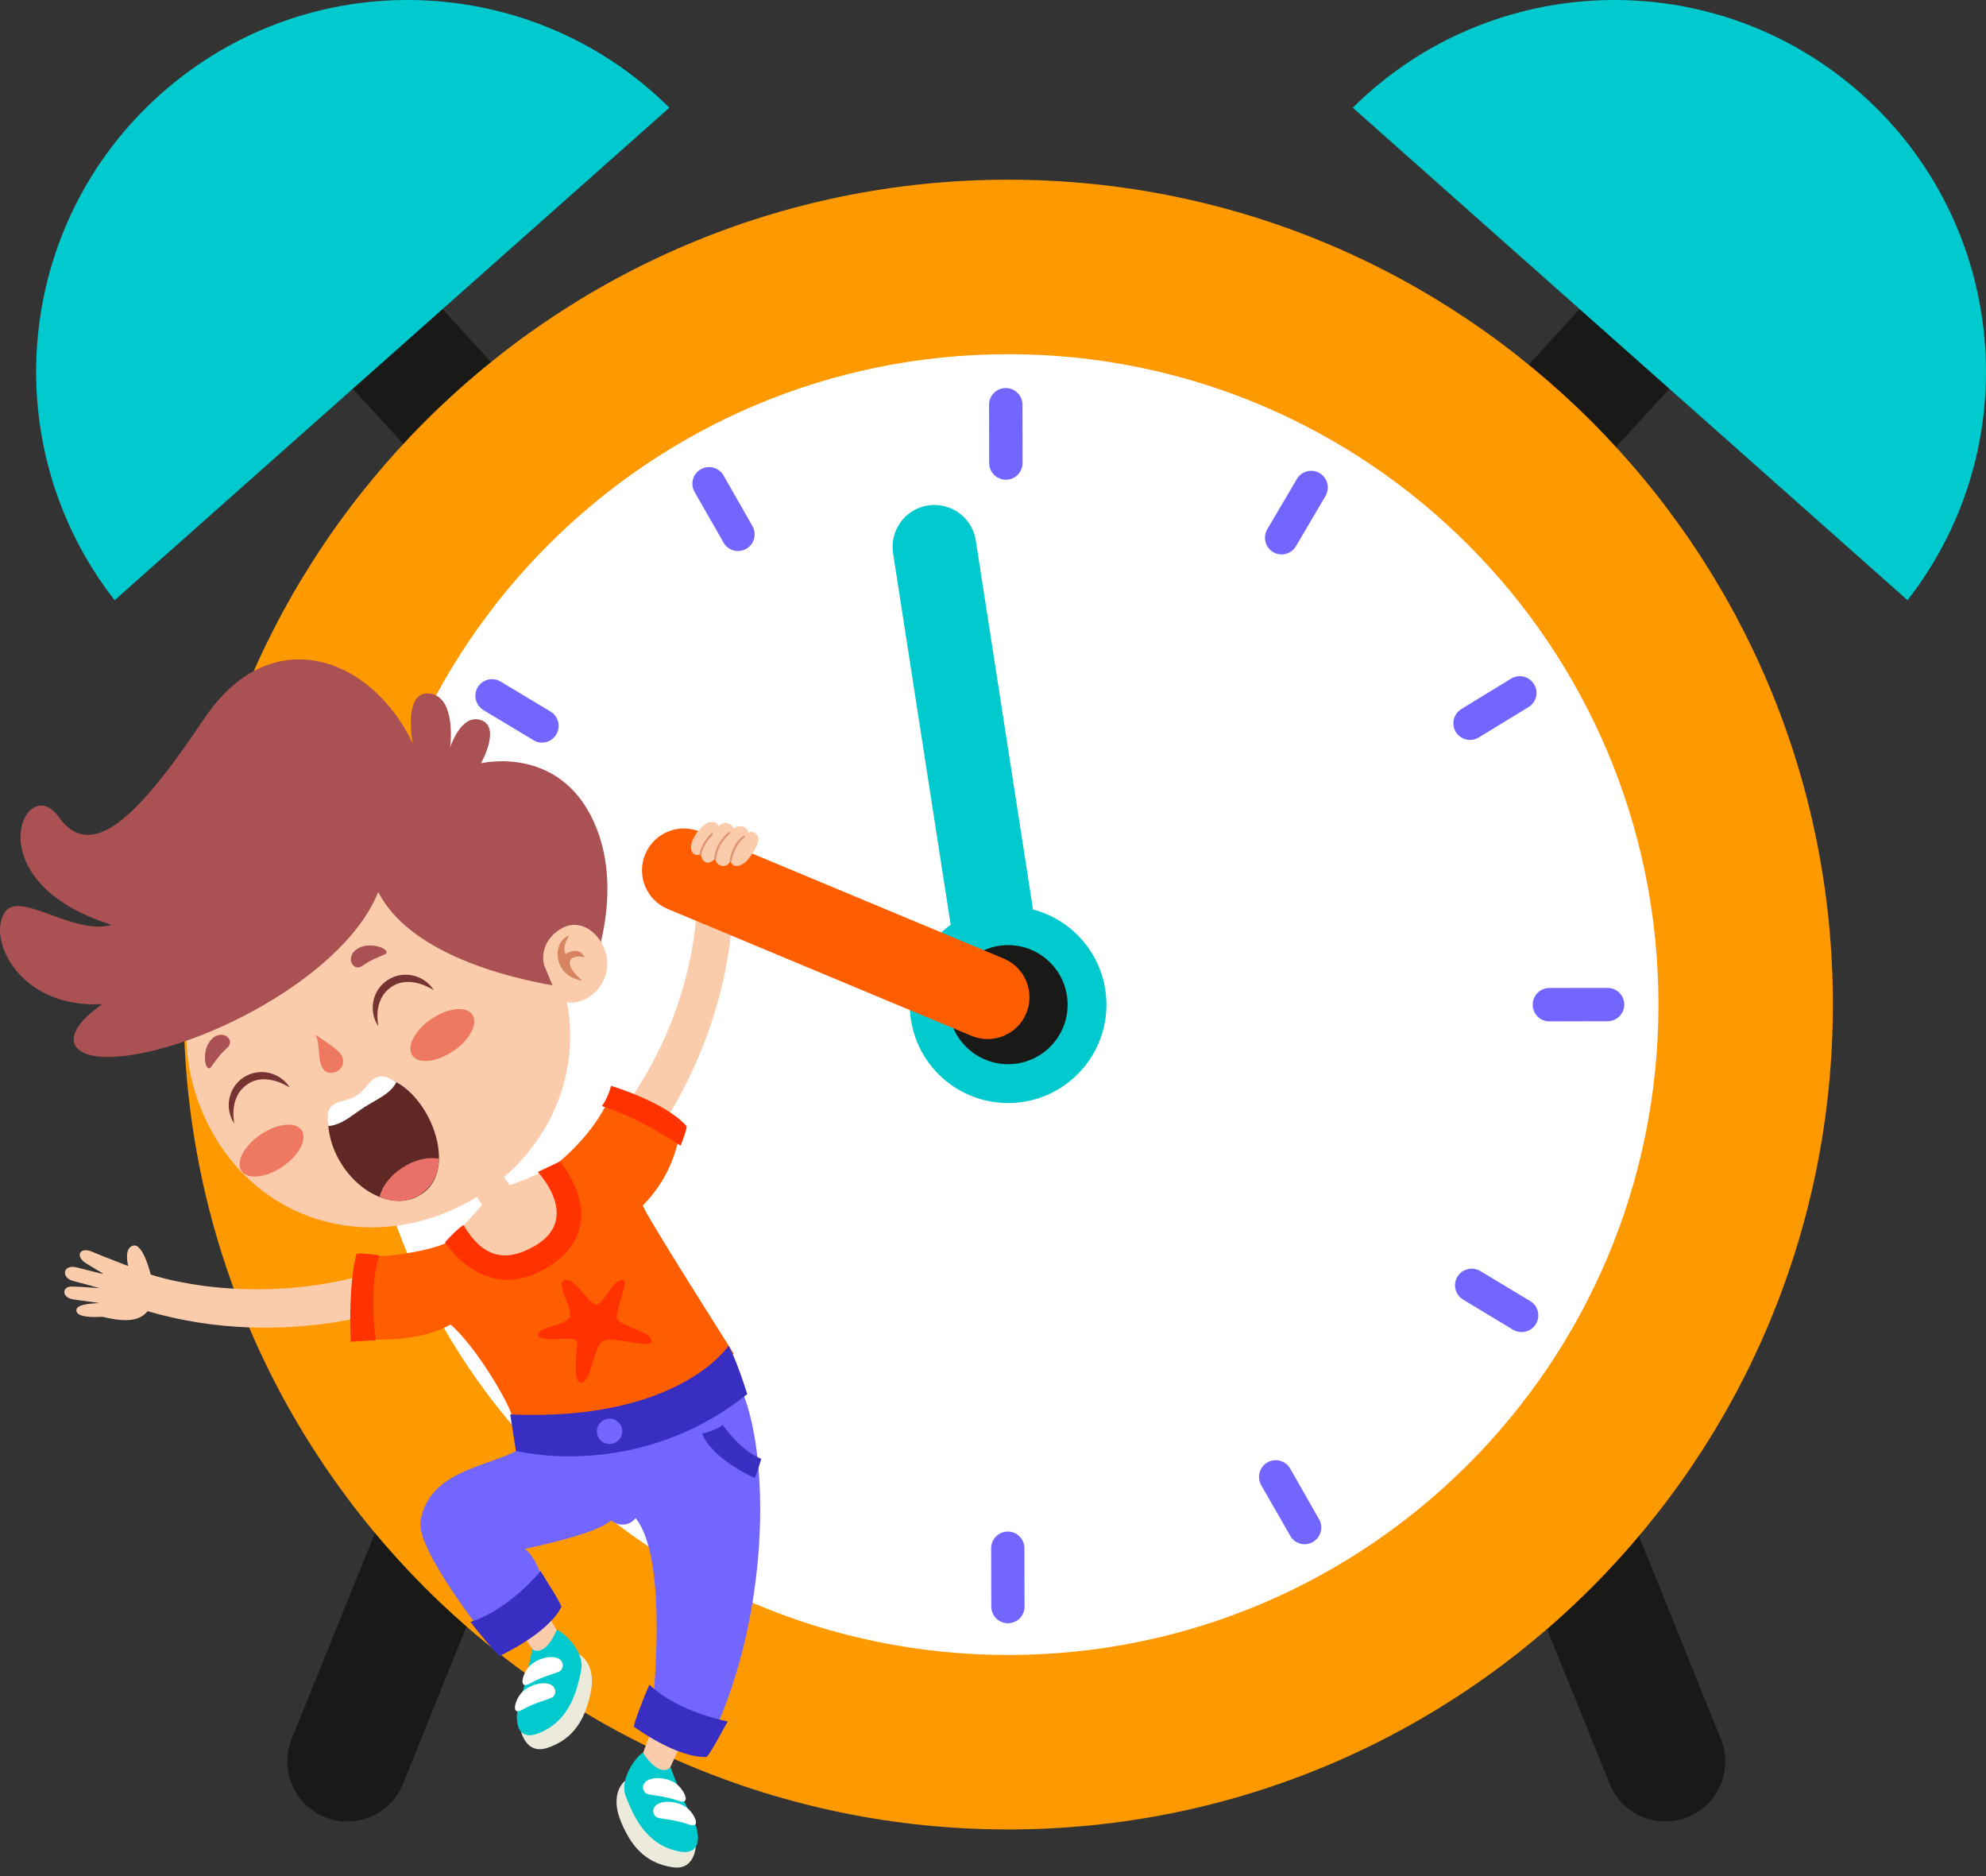 <svg width="108" height="102" viewBox="0 0 108 102" fill="none" xmlns="http://www.w3.org/2000/svg">
<rect x="0" y="0" width="108" height="102" fill="#333333" stroke="none"/>
<g clip-path="url(#clip0_1322_8963)">
<path d="M83.336 29.274C82.119 30.604 80.055 30.695 78.725 29.479C77.396 28.262 77.304 26.198 78.521 24.868L86.555 16.088C87.772 14.758 89.836 14.666 91.166 15.883C92.495 17.1 92.587 19.164 91.37 20.493L83.336 29.274Z" fill="#191A18"/>
<path d="M73.564 5.856C81.071 -1.599 93.182 -2.027 101.206 5.094C109.229 12.215 110.243 24.292 103.731 32.631L73.564 5.856Z" fill="#00CACD"/>
<path d="M21.913 96.99C21.238 98.661 19.336 99.468 17.665 98.792C15.994 98.116 15.187 96.215 15.863 94.544L20.323 83.51C20.998 81.839 22.9 81.032 24.571 81.708C26.242 82.383 27.049 84.285 26.373 85.956L21.913 96.99Z" fill="#191A18"/>
<path d="M87.535 96.99C88.21 98.661 90.112 99.468 91.783 98.792C93.454 98.116 94.261 96.215 93.585 94.544L89.125 83.51C88.45 81.839 86.548 81.032 84.877 81.708C83.206 82.383 82.399 84.285 83.075 85.956L87.535 96.99Z" fill="#191A18"/>
<path d="M26.63 29.274C27.846 30.604 29.91 30.695 31.24 29.479C32.57 28.262 32.661 26.198 31.445 24.868L23.41 16.088C22.194 14.758 20.129 14.666 18.799 15.883C17.47 17.1 17.378 19.164 18.595 20.493L26.63 29.274Z" fill="#191A18"/>
<path d="M99.673 54.617C99.673 79.385 79.599 99.464 54.828 99.464C30.057 99.464 9.983 79.385 9.983 54.617C9.983 29.849 30.062 9.77 54.828 9.77C79.595 9.77 99.674 29.848 99.674 54.617L99.673 54.617Z" fill="#FE9900"/>
<path d="M90.188 54.617C90.188 74.147 74.36 89.979 54.828 89.979C35.296 89.979 19.469 74.147 19.469 54.617C19.469 35.088 35.3 19.256 54.828 19.256C74.356 19.256 90.188 35.088 90.188 54.617Z" fill="white"/>
<path d="M29.475 40.375C29.313 40.375 29.151 40.333 29.011 40.243L26.291 38.608C25.865 38.351 25.722 37.793 25.981 37.364C26.238 36.934 26.795 36.798 27.224 37.056L29.944 38.69C30.372 38.949 30.505 39.504 30.25 39.935C30.077 40.216 29.781 40.375 29.476 40.375H29.475Z" fill="#7266FF"/>
<path d="M82.748 72.423C82.587 72.423 82.431 72.38 82.282 72.297L79.568 70.659C79.136 70.399 78.997 69.845 79.254 69.414C79.513 68.986 80.071 68.851 80.5 69.104L83.218 70.741C83.649 71 83.781 71.556 83.522 71.985C83.352 72.268 83.052 72.424 82.748 72.424L82.748 72.423Z" fill="#7266FF"/>
<path d="M40.133 29.959C39.815 29.959 39.512 29.796 39.347 29.5L37.774 26.749C37.522 26.314 37.674 25.759 38.109 25.515C38.543 25.265 39.096 25.416 39.347 25.851L40.918 28.602C41.165 29.038 41.015 29.593 40.579 29.84C40.44 29.919 40.285 29.959 40.133 29.959V29.959Z" fill="#7266FF"/>
<path d="M70.948 83.957C70.629 83.957 70.325 83.793 70.162 83.496L68.582 80.743C68.343 80.309 68.489 79.754 68.925 79.506C69.359 79.261 69.909 79.412 70.162 79.846L71.731 82.599C71.982 83.033 71.827 83.589 71.395 83.836C71.255 83.915 71.099 83.958 70.948 83.958V83.957Z" fill="#7266FF"/>
<path d="M69.693 30.143C69.534 30.143 69.375 30.104 69.235 30.016C68.807 29.765 68.66 29.21 68.913 28.779L70.524 26.045C70.775 25.615 71.328 25.469 71.761 25.721C72.189 25.975 72.335 26.53 72.082 26.963L70.475 29.698C70.308 29.985 70.004 30.143 69.693 30.143H69.693Z" fill="#7266FF"/>
<path d="M38.205 83.753C38.05 83.753 37.888 83.708 37.744 83.626C37.315 83.374 37.173 82.817 37.426 82.387L39.028 79.653C39.288 79.22 39.839 79.077 40.274 79.329C40.701 79.582 40.844 80.138 40.592 80.57L38.988 83.303C38.816 83.592 38.519 83.754 38.206 83.754L38.205 83.753Z" fill="#7266FF"/>
<path d="M79.939 40.23C79.637 40.23 79.338 40.074 79.164 39.794C78.908 39.366 79.045 38.809 79.472 38.549L82.176 36.895C82.605 36.638 83.163 36.768 83.421 37.2C83.685 37.625 83.553 38.182 83.121 38.445L80.416 40.094C80.27 40.184 80.105 40.23 79.939 40.23L79.939 40.23Z" fill="#7266FF"/>
<path d="M26.856 72.585C26.55 72.585 26.25 72.431 26.079 72.149C25.814 71.724 25.957 71.165 26.385 70.908L29.09 69.256C29.52 68.992 30.078 69.127 30.335 69.558C30.601 69.982 30.467 70.54 30.036 70.801L27.325 72.453C27.18 72.543 27.013 72.585 26.856 72.585Z" fill="#7266FF"/>
<path d="M54.705 26.081C54.198 26.081 53.793 25.677 53.793 25.178L53.786 22.004C53.786 21.504 54.194 21.098 54.691 21.098H54.698C55.195 21.098 55.602 21.501 55.602 22.003L55.608 25.173C55.608 25.674 55.203 26.081 54.706 26.081H54.705Z" fill="#7266FF"/>
<path d="M54.811 88.253C54.313 88.253 53.907 87.851 53.907 87.348L53.899 84.178C53.899 83.676 54.301 83.269 54.802 83.269H54.806C55.307 83.269 55.709 83.673 55.709 84.173L55.715 87.345C55.722 87.847 55.311 88.253 54.811 88.253Z" fill="#7266FF"/>
<path d="M84.251 55.529C83.753 55.529 83.35 55.125 83.35 54.626C83.342 54.125 83.752 53.719 84.251 53.715L87.422 53.711C87.926 53.711 88.326 54.113 88.329 54.615C88.329 55.112 87.926 55.52 87.428 55.522L84.251 55.529V55.529Z" fill="#7266FF"/>
<path d="M22.085 55.642C21.581 55.642 21.174 55.233 21.174 54.733C21.174 54.233 21.581 53.827 22.08 53.827L25.254 53.82C25.752 53.82 26.158 54.227 26.158 54.725C26.158 55.223 25.752 55.632 25.254 55.632L22.085 55.642Z" fill="#7266FF"/>
<path d="M36.401 5.856C28.893 -1.6 16.782 -2.027 8.759 5.095C0.735 12.216 -0.278 24.292 6.233 32.632L36.401 5.856Z" fill="#00CACD"/>
<path d="M53.06 29.36C52.856 28.12 51.686 27.28 50.446 27.484C49.206 27.687 48.366 28.858 48.569 30.098L52.459 55.178C52.663 56.418 53.834 57.258 55.074 57.055C56.314 56.851 57.154 55.681 56.95 54.441L53.06 29.36Z" fill="#00CACD"/>
<path d="M60.168 54.624C60.168 57.576 57.773 59.97 54.818 59.97C51.864 59.97 49.475 57.576 49.475 54.624C49.475 51.672 51.863 49.275 54.818 49.275C57.774 49.275 60.168 51.669 60.168 54.624Z" fill="#00CACD"/>
<path d="M58.058 54.623C58.058 56.409 56.608 57.859 54.82 57.859C53.032 57.859 51.585 56.41 51.585 54.623C51.585 52.835 53.031 51.385 54.82 51.385C56.609 51.385 58.058 52.834 58.058 54.623Z" fill="#191A18"/>
<path d="M27.102 87.019C27.102 87.019 28.689 89.247 29.515 90.485C30.451 90.096 30.835 89.577 30.835 89.577L28.525 85.66L27.102 87.019Z" fill="#FACCAC"/>
<path d="M31.483 89.939C31.893 90.166 32.389 90.831 32.104 92.11C31.821 93.388 31.262 94.537 29.756 95.032C28.49 95.45 28.271 93.88 28.271 93.88L31.483 89.939H31.483Z" fill="#ECEADB"/>
<path d="M30.279 88.607C30.704 88.773 31.809 89.818 31.605 90.798C31.402 91.775 31.051 93.537 29.307 94.228C27.941 94.769 27.973 93.24 28.284 92.41C28.594 91.581 28.936 89.664 28.936 89.664C28.936 89.664 29.593 90.204 30.28 88.608L30.279 88.607Z" fill="#00CACD"/>
<path d="M28.689 90.709C29.035 90.239 29.82 89.986 30.273 90.134C30.723 90.284 30.649 90.729 30.452 90.854C30.254 90.98 29.518 91.13 28.848 91.514C28.18 91.9 28.41 91.083 28.689 90.709H28.689Z" fill="white"/>
<path d="M28.278 92.133C28.625 91.662 29.41 91.409 29.863 91.558C30.313 91.709 30.239 92.153 30.041 92.278C29.843 92.403 29.108 92.554 28.438 92.937C27.771 93.323 27.999 92.507 28.278 92.133Z" fill="white"/>
<path d="M37.813 93.169C37.813 93.169 36.636 95.639 36.038 97C35.048 96.781 34.581 96.336 34.581 96.336L36.175 92.078L37.813 93.169Z" fill="#FACCAC"/>
<path d="M34.007 96.807C33.641 97.101 33.269 97.842 33.772 99.051C34.273 100.26 35.023 101.296 36.592 101.522C37.911 101.712 37.854 100.129 37.854 100.129L34.007 96.807Z" fill="#ECEADB"/>
<path d="M34.959 95.288C34.57 95.523 33.663 96.746 34.035 97.674C34.404 98.601 35.057 100.276 36.893 100.653C38.333 100.949 38.036 99.448 37.585 98.685C37.136 97.921 36.466 96.093 36.466 96.093C36.466 96.093 35.912 96.739 34.959 95.287V95.288Z" fill="#00CACD"/>
<path d="M36.892 97.079C36.469 96.675 35.652 96.563 35.232 96.788C34.814 97.014 34.964 97.439 35.18 97.527C35.398 97.617 36.148 97.637 36.874 97.899C37.598 98.162 37.231 97.398 36.891 97.078L36.892 97.079Z" fill="white"/>
<path d="M37.448 98.364C37.025 97.961 36.208 97.848 35.788 98.073C35.37 98.3 35.521 98.725 35.737 98.813C35.954 98.902 36.705 98.923 37.431 99.184C38.155 99.448 37.788 98.684 37.448 98.364H37.448Z" fill="white"/>
<path d="M28.671 78.501C27.152 79.77 23.381 79.663 22.865 82.706C22.605 84.236 26.514 89.141 26.514 89.141C26.514 89.141 29.971 88.467 30.085 87.037C29.409 85.781 29.258 84.817 28.552 84.205C28.552 84.205 32.503 83.409 33.222 82.657C33.674 83.02 34.258 82.946 34.56 82.537C36.391 84.765 35.489 92.705 35.489 92.705C35.489 92.705 37.16 93.607 38.665 94.557C42.105 87.275 41.826 78.173 40.077 75.051C34.346 76.935 28.671 78.501 28.671 78.501H28.671Z" fill="#7266FF"/>
<path d="M35.85 61.417C35.85 61.417 39.901 55.873 39.864 48.501C40.234 48.155 40.712 47.81 40.761 46.735C41.033 45.983 38.497 43.828 38.021 46.931C37.944 47.444 37.917 48.461 37.917 48.461C37.917 48.461 38.183 54.212 34.137 59.965C33.648 61.571 35.85 61.416 35.85 61.416V61.417Z" fill="#FACCAC"/>
<path d="M22.251 70.878C22.251 70.878 15.658 73.521 8.026 71.286C7.554 71.887 6.691 71.862 5.562 71.59C4.704 71.649 4.109 71.541 4.155 71.207C4.203 70.861 5.161 70.875 5.399 70.845C5.362 70.831 4.19 70.686 3.936 70.636C3.341 70.519 3.376 69.939 3.905 69.946C4.349 69.951 5.365 70.037 5.418 70.037C5.371 70.018 4.184 69.693 3.963 69.637C3.317 69.47 3.408 68.727 4.156 68.904C4.662 69.022 5.547 69.264 5.628 69.264C5.606 69.229 4.998 68.891 4.653 68.666C4.085 68.293 4.324 67.757 5.037 68.065C5.599 68.31 6.971 68.831 6.971 68.831C6.971 68.831 6.706 67.858 7.245 67.721C7.787 67.58 8.195 69.294 8.195 69.294C8.195 69.294 14.096 71.356 21.268 68.877C23.078 68.848 22.25 70.879 22.25 70.879L22.251 70.878Z" fill="#FACCAC"/>
<path d="M24.48 67.355C24.48 67.355 25.573 66.297 26.21 65.504C25.719 64.635 24.922 63.834 24.922 63.834L26.314 62.641C26.314 62.641 27.362 63.895 27.716 64.445C28.999 63.969 30.654 63.226 30.654 63.226C30.654 63.226 33.773 66.117 29.865 68.61C28.837 69.267 25.385 69.031 24.479 67.355L24.48 67.355Z" fill="#FACCAC"/>
<path d="M29.753 63.655C33.94 67.13 26.966 71.752 24.452 67.481C23.817 67.85 22.135 68.259 20.001 68.333C20.58 70.13 19.055 71.519 19.406 72.745C20.875 72.936 23.001 72.855 24.499 72.013C25.929 73.232 27.831 76.537 27.835 77.018C27.835 77.018 34.231 77.949 39.898 73.589C39.899 73.588 34.907 65.747 34.961 65.534C36.076 64.402 36.601 63.188 36.89 62.025C35.537 60.651 33.697 60.396 32.957 60.082C32.066 61.818 30.457 63.21 29.752 63.655H29.753Z" fill="#FF5E00"/>
<path d="M32.479 70.917C32.043 71.042 31.127 69.166 30.596 69.67C30.289 69.961 31.296 71.364 30.934 71.698C30.502 72.096 29.117 72.204 29.272 72.587C29.498 73.139 31.466 72.429 31.392 73.07C31.285 74.004 31.223 75.124 31.554 75.168C32.152 75.248 32.242 73.329 32.748 72.951C33.311 72.532 35.62 73.505 35.411 72.817C35.261 72.323 33.496 72.064 33.537 71.597C33.619 70.695 34.327 69.444 33.769 69.594C33.21 69.744 32.884 70.803 32.478 70.917H32.479Z" fill="#FF3200"/>
<path d="M29.25 63.717C30.227 64.836 31.018 66.604 29.096 67.73C27.403 68.722 26.19 68.283 25.204 66.601C24.827 66.837 24.2 67.537 24.2 67.537C24.2 67.537 26.426 71.144 29.972 68.78C33.341 66.534 30.455 63.145 30.455 63.145L29.25 63.717V63.717Z" fill="#FF3200"/>
<path d="M33.226 59.035C33.226 59.035 36.178 59.905 37.35 61.242C37.251 61.746 37.005 62.283 37.005 62.283C37.005 62.283 34.705 60.728 32.727 60.137C33.088 59.661 33.226 59.035 33.226 59.035Z" fill="#FF3200"/>
<path d="M19.068 72.948C19.068 72.948 18.919 69.879 19.388 68.163C19.869 68.119 20.624 68.254 20.624 68.254C20.357 69.015 20.153 70.714 20.436 72.872C19.853 72.891 19.068 72.948 19.068 72.948L19.068 72.948Z" fill="#FF3200"/>
<path d="M39.308 77.473C39.308 77.473 40.197 78.823 41.398 79.316C41.292 79.705 41.055 80.361 41.055 80.361C41.055 80.361 38.757 79.375 38.183 77.941C38.89 77.799 39.308 77.473 39.308 77.473Z" fill="#392EC2"/>
<path d="M29.399 85.42C29.399 85.42 27.711 87.506 25.586 88.181C26.14 88.918 27.015 89.934 27.174 90.028C27.174 90.028 29.824 88.816 30.533 87.351C30.326 86.856 29.8 86.095 29.399 85.42Z" fill="#392EC2"/>
<path d="M39.578 93.591C39.578 93.591 36.935 93.126 35.315 91.594C34.939 92.435 34.474 93.692 34.469 93.877C34.469 93.877 36.814 95.609 38.438 95.52C38.771 95.098 39.182 94.269 39.578 93.591H39.578Z" fill="#392EC2"/>
<path d="M27.746 76.902L28.055 78.883C28.055 78.883 34.644 80.59 40.637 75.795C40.009 73.805 39.618 73.162 39.618 73.162C39.618 73.162 36.953 77.297 27.747 76.902L27.746 76.902Z" fill="#392EC2"/>
<path d="M33.837 77.782C33.857 78.163 33.566 78.487 33.185 78.507C32.805 78.527 32.48 78.237 32.46 77.856C32.44 77.475 32.732 77.15 33.111 77.13C33.492 77.11 33.817 77.402 33.837 77.781V77.782Z" fill="#7266FF"/>
<path d="M30.086 52.143C32.535 57.587 29.89 63.397 24.648 65.754C19.405 68.112 13.553 66.126 11.104 60.681C8.655 55.237 11.007 49.109 16.249 46.751C21.491 44.392 27.637 46.699 30.086 52.143H30.086Z" fill="#FACCAC"/>
<path d="M17.122 56.234C17.522 56.684 17.082 58.312 18.002 58.325C18.572 58.333 18.994 57.632 18.296 57.064C17.89 56.735 17.122 56.234 17.122 56.234Z" fill="#EE7960"/>
<path d="M22.419 57.379C22.746 57.862 23.743 57.758 24.646 57.148C25.549 56.537 26.016 55.649 25.689 55.166C25.361 54.682 24.364 54.786 23.461 55.397C22.558 56.009 22.092 56.895 22.419 57.379Z" fill="#EE7960"/>
<path d="M13.133 63.664C13.46 64.148 14.457 64.044 15.36 63.433C16.263 62.822 16.73 61.934 16.402 61.451C16.075 60.967 15.078 61.071 14.175 61.682C13.272 62.293 12.806 63.181 13.133 63.663V63.664Z" fill="#EE7960"/>
<path d="M11.356 56.696C11.953 55.782 12.876 56.509 12.353 56.969C11.79 57.461 11.498 58.077 11.381 58.084C11.121 58.099 11.02 57.209 11.357 56.696L11.356 56.696Z" fill="#AA5153"/>
<path d="M19.672 51.472C18.647 51.849 19.148 52.912 19.714 52.505C20.32 52.068 20.986 51.922 21.019 51.809C21.093 51.56 20.249 51.26 19.672 51.472Z" fill="#AA5153"/>
<path d="M18.591 63.317C19.691 65.032 21.599 65.769 22.854 64.965C25.048 63.672 23.36 59.239 20.975 58.603C20.232 58.339 20.028 59.23 19.425 59.617C18.821 60.004 17.927 59.816 17.856 60.602C17.78 61.449 18.021 62.427 18.591 63.317Z" fill="#602824"/>
<path d="M23.878 62.998C23.849 64.738 22.233 65.775 20.639 65.075C20.947 63.817 22.606 62.754 23.878 62.998Z" fill="#EA7169"/>
<path d="M19.402 59.56C20.006 59.173 20.248 58.303 20.991 58.567C21.191 58.62 21.368 58.736 21.556 58.838C21.222 59.482 20.497 59.758 19.809 60.199C19.126 60.638 18.575 61.177 17.855 61.218C17.838 61.007 17.811 60.785 17.829 60.587C17.899 59.801 18.799 59.947 19.402 59.56Z" fill="white"/>
<path d="M21.314 53.639C22.364 52.953 23.622 53.879 23.585 53.822C23.036 52.981 21.913 52.739 21.081 53.282C20.249 53.825 20.019 54.95 20.568 55.791C20.605 55.848 20.191 54.371 21.314 53.639Z" fill="#763331"/>
<path d="M13.483 58.932C14.533 58.247 15.791 59.172 15.754 59.115C15.205 58.275 14.082 58.032 13.25 58.575C12.418 59.118 12.188 60.243 12.737 61.084C12.774 61.141 12.36 59.664 13.483 58.932Z" fill="#763331"/>
<path d="M22.439 40.406C20.208 35.706 14.722 33.681 11.115 39.057C7.508 44.432 4.98 46.924 3.182 44.404C1.383 41.885 -1.492 47.921 6.073 50.282C4.028 50.883 1.124 48.434 0.291 49.56C-0.753 50.968 1.014 54.86 5.568 54.591C2.678 56.572 3.898 58.245 8.482 57.085C13.067 55.923 19.001 52.407 20.57 48.5C22.913 53.053 31.8 53.818 31.8 53.818C31.8 53.818 34.201 48.911 32.299 44.693C30.398 40.473 26.159 41.498 26.159 41.498C26.159 41.498 27.265 39.526 26.159 39.152C25.053 38.778 24.48 40.646 24.48 40.646C24.48 40.646 24.848 37.898 23.372 37.707C21.895 37.515 22.44 40.407 22.44 40.407L22.439 40.406Z" fill="#AA5153"/>
<path d="M29.59 52.473C29.59 52.473 29.221 51.309 30.468 50.517C31.784 49.682 33.222 51.244 33.001 52.697C32.779 54.148 31.236 54.915 30.34 54.294L29.59 52.473Z" fill="#FACCAC"/>
<path d="M30.97 50.861C29.989 51.148 30.045 53.096 31.676 53.317C30.604 52.451 30.887 51.833 31.799 52.048C31.611 51.685 31.272 51.566 30.747 51.875C30.55 51.37 30.97 50.861 30.97 50.861Z" fill="#D78561"/>
<path d="M36.303 49.416C35.145 48.928 34.602 47.593 35.09 46.435C35.578 45.277 36.913 44.734 38.071 45.222L54.591 52.12C55.749 52.608 56.292 53.943 55.804 55.101C55.316 56.259 53.981 56.802 52.824 56.314L36.303 49.416Z" fill="#FF5E00"/>
<path d="M38.461 44.745C37.906 45.039 37.284 46.068 37.725 46.42C37.894 46.555 38.101 46.431 38.101 46.431C38.101 46.431 38.234 47.277 38.898 46.697C38.925 47.072 39.496 47.3 39.734 46.785C39.787 47.219 40.291 47.147 40.639 46.772C40.639 46.772 41.357 45.923 41.23 45.503C41.175 45.322 40.941 45.14 40.692 45.263C40.746 45.104 40.285 44.716 39.886 45.046C39.836 44.806 39.405 44.56 39.06 44.922C39.03 44.641 38.607 44.669 38.461 44.746V44.745Z" fill="#FACCAC"/>
<path d="M39.677 46.788C39.676 46.783 39.678 46.778 39.677 46.775C39.874 45.773 40.398 45.464 40.422 45.45C40.447 45.435 40.481 45.446 40.496 45.472C40.511 45.498 40.503 45.534 40.476 45.548C40.47 45.551 39.973 45.85 39.788 46.796C39.783 46.827 39.753 46.846 39.722 46.84C39.697 46.833 39.678 46.814 39.677 46.788H39.677Z" fill="#E19473"/>
<path d="M38.841 46.699C38.841 46.699 38.839 46.696 38.841 46.694C38.873 45.85 39.586 45.272 39.616 45.25C39.641 45.229 39.678 45.233 39.695 45.258C39.716 45.282 39.71 45.318 39.684 45.337C39.678 45.343 38.981 45.907 38.953 46.7C38.952 46.73 38.926 46.754 38.894 46.753C38.866 46.751 38.842 46.728 38.841 46.699H38.841Z" fill="#E19473"/>
<path d="M38.045 46.437C38.044 46.432 38.044 46.429 38.045 46.427C38.091 45.911 38.651 45.329 38.675 45.306C38.696 45.283 38.73 45.284 38.753 45.305C38.776 45.326 38.775 45.361 38.754 45.383C38.749 45.39 38.199 45.96 38.157 46.438C38.153 46.47 38.127 46.491 38.096 46.489C38.067 46.486 38.046 46.463 38.044 46.437H38.045Z" fill="#E19473"/>
</g>
<defs>
<clipPath id="clip0_1322_8963">
<rect width="108" height="101.537" fill="white"/>
</clipPath>
</defs>
</svg>
